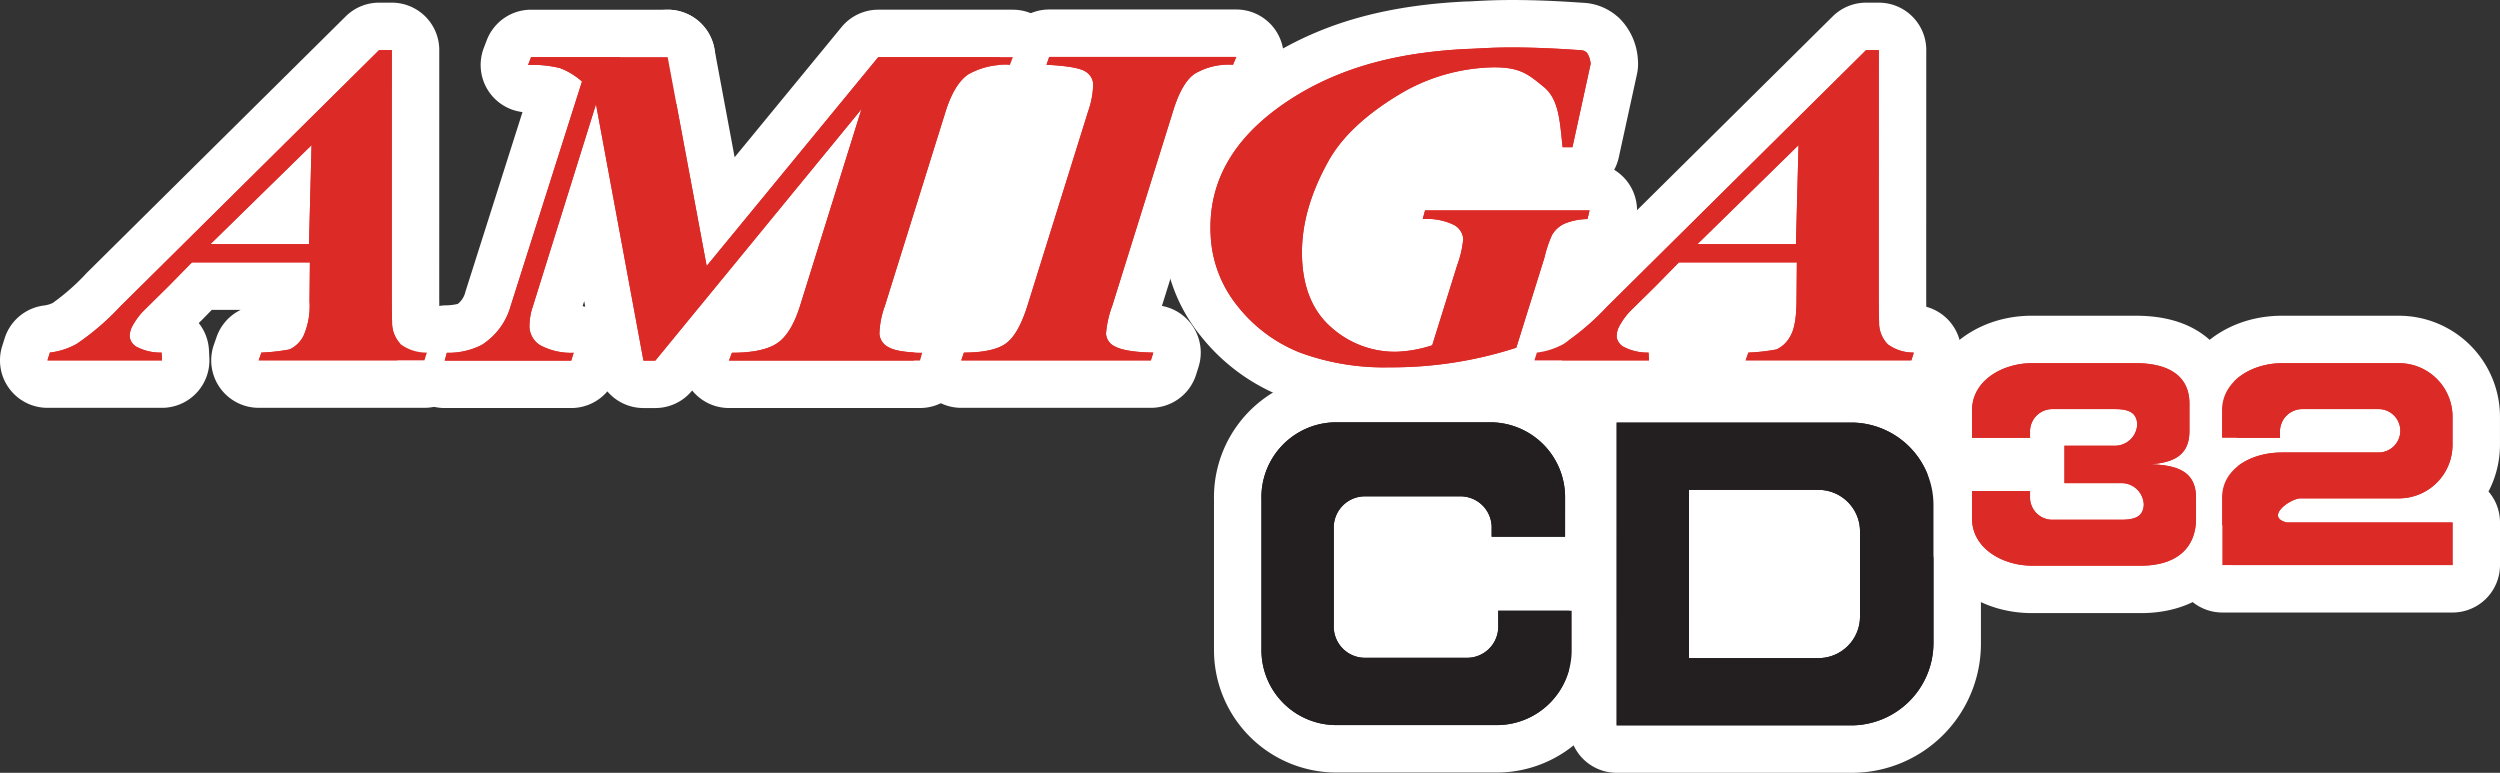 <?xml version="1.0" encoding="UTF-8" standalone="no"?>
<svg
   viewBox="0 0 368.786 114"
   version="1.1"
   id="svg80"
   sodipodi:docname="amigacd32.svg"
   width="368.786"
   height="114"
   inkscape:version="1.1 (c68e22c387, 2021-05-23)"
   xmlns:inkscape="http://www.inkscape.org/namespaces/inkscape"
   xmlns:sodipodi="http://sodipodi.sourceforge.net/DTD/sodipodi-0.dtd"
   xmlns="http://www.w3.org/2000/svg"
   xmlns:svg="http://www.w3.org/2000/svg"
   xmlns:rdf="http://www.w3.org/1999/02/22-rdf-syntax-ns#"
   xmlns:cc="http://creativecommons.org/ns#"
   xmlns:dc="http://purl.org/dc/elements/1.1/">
  <rect x="0" y="0" width="368.786" height="114" fill="#333333" stroke="none"/>
  <defs
     id="defs84" />
  <sodipodi:namedview
     id="namedview82"
     pagecolor="#ffffff"
     bordercolor="#666666"
     borderopacity="1.0"
     inkscape:pageshadow="2"
     inkscape:pageopacity="0.0"
     inkscape:pagecheckerboard="0"
     showgrid="false"
     fit-margin-top="0"
     fit-margin-left="0"
     fit-margin-right="0"
     fit-margin-bottom="0"
     inkscape:zoom="1.113"
     inkscape:cx="184.63612"
     inkscape:cy="56.603774"
     inkscape:window-width="1920"
     inkscape:window-height="1138"
     inkscape:window-x="-8"
     inkscape:window-y="-8"
     inkscape:window-maximized="1"
     inkscape:current-layer="svg80" />
  <title
     id="title2">logo</title>
  <g
     id="Layer_2"
     data-name="Layer 2"
     transform="translate(-315.607)">
    <rect
       x="562.944"
       y="44.637"
       width="14.429"
       height="17.66"
       stroke-width="7"
       stroke="#ffffff"
       stroke-linecap="round"
       stroke-linejoin="round"
       fill="#ffffff"
       id="rect4" />
    <rect
       x="564.759"
       y="72.261"
       width="25.518"
       height="23.376"
       stroke-width="7"
       stroke="#ffffff"
       stroke-linecap="round"
       stroke-linejoin="round"
       fill="#ffffff"
       id="rect6" />
    <rect
       x="511.944"
       y="76.637"
       width="24.516"
       height="16.886"
       stroke-width="7"
       stroke="#ffffff"
       stroke-linecap="round"
       stroke-linejoin="round"
       fill="#ffffff"
       id="rect8" />
    <rect
       x="450.278"
       y="12.304"
       width="25.333"
       height="37.667"
       stroke-width="7"
       stroke="#ffffff"
       stroke-linecap="round"
       stroke-linejoin="round"
       fill="#ffffff"
       id="rect10" />
    <rect
       x="504.944"
       y="15.304"
       width="35.279"
       height="32.968"
       stroke-width="7"
       stroke="#ffffff"
       stroke-linecap="round"
       stroke-linejoin="round"
       fill="#ffffff"
       id="rect12" />
  </g>
  <g
     id="Layer_1"
     data-name="Layer 1"
     transform="translate(-315.607)">
    <path
       d="m 583.925,72.261 a 6.135,6.135 0 0 1 6.061,6.209 v 12.408 a 6.137,6.137 0 0 1 -6.061,6.204 h -19.166 v -24.82 h 19.166 m 0,-7 h -19.166 a 7,7 0 0 0 -7,7 V 97.076 a 7.004,7.004 0 0 0 7,7.005 h 19.166 a 13.148,13.148 0 0 0 13.061,-13.204 V 78.47 A 13.151,13.151 0 0 0 583.925,65.261 Z"
       fill="#ffffff"
       id="path15" />
    <path
       d="m 361.566,21.406 h 0.005 m -0.005,0 -0.377,14.606 H 346.65 L 361.566,21.406 m 0.002,-7 q -0.152,0 -0.303,0.006 a 6.977,6.977 0 0 0 -4.58,1.977 l -7e-5,8e-5 -0.003,0.003 -0.002,0.002 -8.8e-4,8.7e-4 -0.011,0.01 -14.917,14.606 a 7,7 0 0 0 4.897,12.002 h 14.539 a 7,7 0 0 0 6.998,-6.819 l 0.372,-14.413 q 0.01,-0.186 0.01,-0.374 a 6.998,6.998 0 0 0 -6.767,-6.996 q -0.117,-0.004 -0.234,-0.004 z m -0.002,14 z"
       fill="#ffffff"
       id="path17" />
    <path
       d="m 580.916,21.406 h 0.005 m -0.005,0 -0.382,14.606 H 566 L 580.916,21.406 m 0.002,-7 q -0.151,0 -0.302,0.006 a 6.975,6.975 0 0 0 -4.585,1.98 l -0.001,0.001 -10e-4,0.001 -0.01,0.01 -14.917,14.606 a 7,7 0 0 0 4.897,12.002 h 14.535 a 7,7 0 0 0 6.998,-6.817 l 0.377,-14.413 q 0.01,-0.187 0.01,-0.376 a 6.998,6.998 0 0 0 -6.768,-6.996 q -0.116,-0.004 -0.233,-0.004 z m -0.002,14 z"
       fill="#ffffff"
       id="path19" />
    <path
       d="m 322.607,56.66 a 3.501,3.501 0 0 1 -3.339,-4.551 l 0.361,-1.148 a 3.501,3.501 0 0 1 2.876,-2.419 7.386,7.386 0 0 0 2.673,-0.844 33.885,33.885 0 0 0 5.673,-4.94 l 38.212,-37.852 a 3.501,3.501 0 0 1 2.463,-1.013 h 1.877 a 3.5,3.5 0 0 1 3.5,3.5 l -0.004,36.616 c 0.015,2.477 0.035,3.135 0.043,3.302 a 2.808,2.808 0 0 0 0.15,0.878 4.714,4.714 0 0 0 1.699,0.327 3.5,3.5 0 0 1 3.121,4.534 l -0.358,1.148 a 3.499,3.499 0 0 1 -3.341,2.459 H 353.767 A 3.5,3.5 0 0 1 350.463,52.002 l 0.402,-1.148 a 3.5,3.5 0 0 1 3.045,-2.334 c 1.832,-0.136 2.723,-0.233 3.14,-0.289 a 3.535,3.535 0 0 0 0.305,-0.437 8.548,8.548 0 0 0 0.411,-3.372 l 0.021,-2.211 h -12.409 l -2.37,2.418 -3.786,3.731 c -0.038,0.043 -0.075,0.086 -0.11,0.127 0.144,0.011 0.302,0.021 0.473,0.027 a 3.5,3.5 0 0 1 3.353,3.328 l 0.056,1.148 a 3.5,3.5 0 0 1 -3.496,3.669 z m 35.171,-24.148 0.066,-2.563 -2.618,2.563 z"
       fill="#dc2b27"
       id="path21" />
    <path
       d="m 373.404,7.393 h 0.005 m -0.005,0 -0.004,36.617 q 0.018,2.87 0.048,3.471 a 4.536,4.536 0 0 0 1.297,3.32 6.359,6.359 0 0 0 3.829,1.209 l -0.358,1.149 h -24.449 l 0.402,-1.149 a 27.839,27.839 0 0 0 4.151,-0.465 4.434,4.434 0 0 0 2.036,-1.949 10.911,10.911 0 0 0 0.91,-5.15 l 0.055,-5.734 h -17.413 l -3.399,3.468 -3.829,3.773 a 10.361,10.361 0 0 0 -1.594,2.243 3.096,3.096 0 0 0 -0.342,1.539 2.007,2.007 0 0 0 1.137,1.491 7.588,7.588 0 0 0 3.561,0.787 l 0.056,1.149 h -16.891 l 0.362,-1.149 a 10.819,10.819 0 0 0 3.937,-1.269 37.668,37.668 0 0 0 6.428,-5.517 l 38.195,-37.833 h 1.877 m -26.755,28.619 h 14.539 l 0.377,-14.606 -14.917,14.606 M 373.409,0.393 h -1.882 a 7,7 0 0 0 -4.926,2.027 l -38.195,37.833 a 32.701,32.701 0 0 1 -5.006,4.429 4.073,4.073 0 0 1 -1.359,0.391 7,7 0 0 0 -5.75,4.837 L 315.93,51.059 a 7,7 0 0 0 6.677,9.102 h 16.891 a 7,7 0 0 0 6.992,-7.34 L 346.434,51.672 a 6.976,6.976 0 0 0 -1.511,-4.014 l 0.499,-0.492 q 0.043,-0.043 0.086,-0.086 l 1.341,-1.368 h 4.265 a 6.999,6.999 0 0 0 -3.552,3.986 l -0.402,1.149 a 7,7 0 0 0 6.607,9.312 h 24.449 a 7,7 0 0 0 6.683,-4.918 l 0.358,-1.149 a 7,7 0 0 0 -4.847,-8.837 c -0.003,-0.359 -0.007,-0.784 -0.01,-1.288 l 0.004,-36.385 c 0.002,-0.063 0.003,-0.126 0.003,-0.19 a 6.998,6.998 0 0 0 -6.997,-7 z m -0.005,14 z"
       fill="#ffffff"
       id="path23" />
    <path
       d="m 410.528,56.69 a 3.5,3.5 0 0 1 -3.441,-2.863 l -4.432,-23.935 -5.092,16.305 a 6.408,6.408 0 0 0 -0.36,1.794 c 0.016,0.013 0.06,0.044 0.06,0.044 a 6.841,6.841 0 0 0 3.073,0.508 3.499,3.499 0 0 1 3.239,4.539 l -0.358,1.148 a 3.499,3.499 0 0 1 -3.341,2.459 h -18.667 a 3.5,3.5 0 0 1 -3.373,-4.437 l 0.319,-1.148 a 3.5,3.5 0 0 1 3.268,-2.562 7.445,7.445 0 0 0 3.423,-0.646 6.504,6.504 0 0 0 2.753,-3.801 L 397.334,13.45 c -0.09,-0.04 -0.161,-0.066 -0.211,-0.082 a 13.661,13.661 0 0 0 -3.612,-0.287 3.5,3.5 0 0 1 -3.271,-4.746 l 0.438,-1.148 a 3.5,3.5 0 0 1 3.271,-2.254 h 20.15 a 3.5,3.5 0 0 1 3.44,2.858 l 4.373,23.426 20.547,-25.007 a 3.498,3.498 0 0 1 2.704,-1.278 h 19.858 a 3.5,3.5 0 0 1 3.264,4.765 l -0.445,1.149 a 3.5,3.5 0 0 1 -3.264,2.235 c -2.622,0 -3.742,0.493 -4.177,0.787 -0.243,0.165 -1.111,0.919 -1.971,3.645 l -8.959,28.684 a 18.356,18.356 0 0 0 -0.555,2.112 16.671,16.671 0 0 0 2.79,0.231 3.499,3.499 0 0 1 3.309,4.433 l -0.318,1.148 a 3.5,3.5 0 0 1 -3.373,2.566 h -28.179 a 3.501,3.501 0 0 1 -3.267,-4.756 l 0.441,-1.148 a 3.501,3.501 0 0 1 3.267,-2.244 c 3.152,0 4.342,-0.563 4.708,-0.806 0.25,-0.165 1.132,-0.918 1.988,-3.632 L 433.985,32.234 414.984,55.408 a 3.498,3.498 0 0 1 -2.707,1.281 z"
       fill="#dc2b27"
       id="path25" />
    <path
       d="m 465.022,8.431 h 0.005 m -0.005,0 -0.445,1.149 a 11.024,11.024 0 0 0 -6.138,1.388 q -2.05,1.389 -3.348,5.491 l -8.962,28.693 a 12.89,12.89 0 0 0 -0.795,4.08 2.394,2.394 0 0 0 1.348,1.988 q 1.289,0.751 4.957,0.819 l -0.318,1.149 h -28.179 l 0.442,-1.149 q 4.544,0 6.641,-1.388 2.093,-1.389 3.391,-5.496 l 9.074,-29.06 -30.413,37.095 h -1.75 l -7.003,-37.823 -9.303,29.787 a 9.231,9.231 0 0 0 -0.514,3.077 3.343,3.343 0 0 0 1.571,2.688 9.588,9.588 0 0 0 4.954,1.122 l -0.358,1.149 h -18.667 l 0.319,-1.149 a 10.777,10.777 0 0 0 5.11,-1.137 9.947,9.947 0 0 0 4.298,-5.751 L 401.459,12.026 a 10.443,10.443 0 0 0 -3.244,-1.984 16.904,16.904 0 0 0 -4.703,-0.462 l 0.438,-1.149 h 20.151 L 419.85,39.241 445.164,8.431 h 19.858 m 0.005,-7 H 445.164 A 7,7 0 0 0 439.755,3.987 L 423.975,23.193 420.981,7.148 a 7,7 0 0 0 -6.881,-5.716 h -20.151 a 7,7 0 0 0 -6.541,4.508 l -0.438,1.149 a 7,7 0 0 0 5.713,9.443 l -8.42,26.501 a 3.195,3.195 0 0 1 -1.118,1.795 7.682,7.682 0 0 1 -1.827,0.216 7,7 0 0 0 -6.536,5.125 l -0.319,1.149 a 7,7 0 0 0 6.745,8.872 h 18.667 a 6.999,6.999 0 0 0 5.326,-2.457 6.996,6.996 0 0 0 5.327,2.458 h 1.75 a 7,7 0 0 0 5.413,-2.562 l 0.02,-0.025 a 7,7 0 0 0 5.431,2.584 h 28.179 a 7,7 0 0 0 6.746,-5.132 l 0.318,-1.149 a 7,7 0 0 0 -4.96,-8.636 l 8.347,-26.724 a 9.225,9.225 0 0 1 0.73,-1.782 9.203,9.203 0 0 1 2.074,-0.185 7,7 0 0 0 6.527,-4.47 l 0.362,-0.935 a 7.003,7.003 0 0 0 -6.439,-9.743 z m -0.005,14 z m -63.47,29.735 0.233,-0.747 0.154,0.833 q -0.192,-0.048 -0.387,-0.086 z"
       fill="#ffffff"
       id="path27" />
    <path
       d="m 414.099,11.932 a 3.5,3.5 0 1 1 0.008,0 z"
       fill="#dc2b27"
       id="path29" />
    <path
       d="m 414.099,8.431 0.008,0.002 h -0.008 l -3e-4,-0.002 M 414.106,1.432 a 7.004,7.004 0 0 0 -6.885,8.299 l 3.1e-4,0.002 A 7.005,7.005 0 1 0 414.106,1.432 Z"
       fill="#ffffff"
       id="path31" />
    <path
       d="m 457.405,56.661 a 3.5,3.5 0 0 1 -3.304,-4.656 l 0.402,-1.148 a 3.501,3.501 0 0 1 3.304,-2.344 c 2.905,0 3.904,-0.522 4.141,-0.684 0.032,-0.021 0.896,-0.636 1.882,-3.774 l 8.945,-28.641 a 17.413,17.413 0 0 0 0.514,-2.016 27.488,27.488 0 0 0 -3.496,-0.353 3.5,3.5 0 0 1 -3.118,-4.653 l 0.403,-1.149 a 3.499,3.499 0 0 1 3.303,-2.342 h 27.599 a 3.5,3.5 0 0 1 3.225,4.861 l -0.485,1.148 a 3.5,3.5 0 0 1 -3.225,2.139 c -2.392,0 -3.356,0.494 -3.66,0.706 -0.101,0.07 -0.947,0.727 -1.856,3.72 l -8.955,28.674 c -0.3,0.948 -0.483,1.616 -0.594,2.076 a 18.547,18.547 0 0 0 3.362,0.287 3.501,3.501 0 0 1 3.284,4.551 l -0.361,1.148 a 3.5,3.5 0 0 1 -3.339,2.449 z"
       fill="#dc2b27"
       id="path33" />
    <path
       d="m 497.979,8.401 h 0.005 m -0.005,0 -0.485,1.149 a 9.893,9.893 0 0 0 -5.664,1.336 q -1.915,1.33 -3.201,5.573 l -8.947,28.647 a 15.079,15.079 0 0 0 -0.922,4.103 2.194,2.194 0 0 0 1.261,1.869 q 1.544,0.865 5.715,0.934 l -0.361,1.149 h -27.97 l 0.401,-1.149 q 4.211,0 6.102,-1.284 1.89,-1.283 3.26,-5.624 l 8.947,-28.647 a 12.986,12.986 0 0 0 0.755,-4.04 2.304,2.304 0 0 0 -1.264,-1.932 c -0.799,-0.469 -2.68,-0.779 -5.629,-0.935 l 10e-4,-4.9e-4 0.401,-1.149 h 27.599 m 0.005,-7 H 470.38 a 7,7 0 0 0 -6.608,4.691 l -0.38,1.086 a 7.001,7.001 0 0 0 5.392,9.27 l -8.298,26.57 a 12.988,12.988 0 0 1 -0.72,1.865 12.288,12.288 0 0 1 -1.96,0.13 7,7 0 0 0 -6.608,4.691 L 450.797,50.852 a 7,7 0 0 0 6.608,9.309 h 27.97 a 7,7 0 0 0 6.677,-4.9 l 0.361,-1.149 a 7,7 0 0 0 -5.405,-8.984 l 8.302,-26.583 0.016,-0.053 a 11.869,11.869 0 0 1 0.697,-1.839 8.702,8.702 0 0 1 1.47,-0.104 7,7 0 0 0 6.449,-4.278 l 0.398,-0.943 a 7.002,7.002 0 0 0 -6.357,-9.927 z m -0.005,14 z"
       fill="#ffffff"
       id="path35" />
    <path
       d="m 541.958,56.66 a 3.501,3.501 0 0 1 -3.341,-4.543 l 0.358,-1.148 a 3.502,3.502 0 0 1 2.88,-2.427 7.35,7.35 0 0 0 2.669,-0.842 33.912,33.912 0 0 0 5.682,-4.943 L 588.418,4.906 a 3.501,3.501 0 0 1 2.463,-1.013 h 1.877 a 3.5,3.5 0 0 1 3.5,3.501 l -0.008,36.617 c 0.006,0.676 0.024,2.826 0.047,3.296 a 2.79,2.79 0 0 0 0.15,0.883 4.696,4.696 0 0 0 1.696,0.327 3.5,3.5 0 0 1 3.121,4.533 l -0.357,1.148 a 3.5,3.5 0 0 1 -3.342,2.46 h -24.449 a 3.5,3.5 0 0 1 -3.3,-4.666 l 0.406,-1.148 a 3.5,3.5 0 0 1 3.042,-2.324 c 1.828,-0.136 2.719,-0.233 3.138,-0.289 a 3.375,3.375 0 0 0 0.297,-0.428 8.435,8.435 0 0 0 0.421,-3.386 l 0.02,-2.207 -12.409,10e-4 -2.371,2.418 -3.785,3.731 c -0.038,0.043 -0.075,0.086 -0.11,0.127 0.145,0.011 0.302,0.021 0.474,0.027 a 3.5,3.5 0 0 1 3.353,3.326 l 0.056,1.148 a 3.499,3.499 0 0 1 -3.496,3.671 z m 35.167,-24.148 0.067,-2.561 -2.615,2.561 z"
       fill="#dc2b27"
       id="path37" />
    <path
       d="m 592.757,7.393 h 0.005 m -0.005,0 -0.008,36.617 q 0.024,2.87 0.051,3.471 a 4.523,4.523 0 0 0 1.296,3.32 6.348,6.348 0 0 0 3.825,1.209 l -0.358,1.149 H 573.116 l 0.406,-1.149 a 27.935,27.935 0 0 0 4.151,-0.465 4.423,4.423 0 0 0 2.031,-1.949 q 0.889,-1.485 0.915,-5.15 l 0.051,-5.736 -6.1e-4,0.001 h -17.41 l -3.4,3.468 -3.829,3.773 a 10.499,10.499 0 0 0 -1.598,2.243 3.088,3.088 0 0 0 -0.338,1.539 2.006,2.006 0 0 0 1.137,1.491 7.571,7.571 0 0 0 3.562,0.787 l 0.056,1.149 h -16.891 l 0.358,-1.149 a 10.775,10.775 0 0 0 3.937,-1.269 37.752,37.752 0 0 0 6.433,-5.517 l 38.195,-37.833 h 1.877 m -26.758,28.619 h 14.535 l 0.382,-14.606 -14.917,14.606 M 592.762,0.393 h -1.882 a 7,7 0 0 0 -4.926,2.027 l -38.195,37.833 a 32.649,32.649 0 0 1 -5.015,4.432 4.036,4.036 0 0 1 -1.353,0.389 7,7 0 0 0 -5.757,4.855 l -0.358,1.149 a 7,7 0 0 0 6.683,9.084 h 16.891 a 7,7 0 0 0 6.992,-7.341 l -0.056,-1.149 A 6.976,6.976 0 0 0 564.274,47.657 l 0.499,-0.492 q 0.043,-0.042 0.085,-0.086 l 1.341,-1.368 h 4.268 a 6.999,6.999 0 0 0 -3.546,3.967 l -0.406,1.149 a 7,7 0 0 0 6.6,9.332 h 24.449 a 7,7 0 0 0 6.684,-4.92 l 0.358,-1.149 a 7,7 0 0 0 -4.844,-8.834 c -0.004,-0.356 -0.008,-0.776 -0.012,-1.274 l 0.008,-36.399 c 0.002,-0.063 0.003,-0.127 0.003,-0.19 a 6.998,6.998 0 0 0 -6.997,-7 z m -0.005,14 z"
       fill="#ffffff"
       id="path39" />
    <path
       d="M 520.563,57.683 A 39.511,39.511 0 0 1 506.186,55.299 25.556,25.556 0 0 1 495.522,47.443 21.397,21.397 0 0 1 490.699,34.831 c -0.489,-9.805 4.524,-17.901 14.899,-24.066 7.291,-4.287 15.651,-6.524 26.325,-7.047 q 0.086,-0.004 0.171,-0.004 c 0.265,0 0.674,-0.025 1.21,-0.054 1.183,-0.064 2.97,-0.16 5.151,-0.16 3.25,0 6.493,0.126 10.497,0.409 a 4.75,4.75 0 0 1 2.955,1.173 c 0.065,0.052 0.129,0.107 0.191,0.164 a 5.989,5.989 0 0 1 1.633,3.856 3.5,3.5 0 0 1 -0.065,1.07 l -2.684,12.291 a 3.5,3.5 0 0 1 -3.419,2.753 h -1.451 a 3.5,3.5 0 0 1 -3.481,-3.14 l -0.084,-0.828 c -0.321,-3.177 -0.547,-5.011 -1.469,-5.756 l -0.162,-0.131 c -1.975,-1.601 -2.386,-1.934 -4.956,-1.934 a 24.473,24.473 0 0 0 -11.272,2.995 c -4.878,2.787 -8.253,5.811 -10.03,8.985 -2.537,4.542 -3.673,8.719 -3.471,12.769 0.173,3.414 1.221,5.891 3.203,7.568 a 10.612,10.612 0 0 0 7.123,2.647 12.075,12.075 0 0 0 2.601,-0.338 l 3.112,-9.979 c 0.305,-0.969 0.483,-1.627 0.588,-2.063 a 10.634,10.634 0 0 0 -2.335,-0.197 3.5,3.5 0 0 1 -3.376,-4.421 l 0.349,-1.28 a 3.5,3.5 0 0 1 3.376,-2.579 h 24.265 a 3.5,3.5 0 0 1 3.402,4.324 l -0.31,1.28 a 3.502,3.502 0 0 1 -3.229,2.672 5.863,5.863 0 0 0 -2.046,0.339 0.702,0.702 0 0 0 -0.308,0.232 22.857,22.857 0 0 0 -0.787,2.521 c -0.01,0.039 -4.193,13.43 -4.193,13.43 a 3.5,3.5 0 0 1 -2.25,2.281 63.413,63.413 0 0 1 -19.81,3.069 z"
       fill="#dc2b27"
       id="path41" />
    <path
       d="m 538.456,7 c 2.708,0 5.842,0.087 10.382,0.409 a 0.301,0.301 0 0 1 0.033,-0.001 1.309,1.309 0 0 1 0.854,0.415 l 0.002,-0.003 a 3.403,3.403 0 0 1 0.52,1.606 l -2.684,12.291 h -1.451 c -0.429,-4.143 -0.58,-7.125 -2.834,-8.947 -2.25,-1.821 -3.415,-2.843 -7.318,-2.843 a 28.035,28.035 0 0 0 -13.008,3.456 c -3.904,2.231 -8.748,5.669 -11.349,10.316 -2.596,4.647 -4.168,9.532 -3.913,14.652 q 0.334,6.59 4.437,10.067 a 14.102,14.102 0 0 0 9.385,3.475 18.847,18.847 0 0 0 5.369,-0.958 l 3.685,-11.817 a 14.936,14.936 0 0 0 0.891,-3.896 2.594,2.594 0 0 0 -1.415,-2.064 9.125,9.125 0 0 0 -4.564,-0.842 l 0.349,-1.28 h 24.265 l -0.31,1.28 a 9.182,9.182 0 0 0 -3.363,0.668 4.142,4.142 0 0 0 -1.853,1.654 17.806,17.806 0 0 0 -1.125,3.34 l -4.159,13.313 a 59.661,59.661 0 0 1 -18.718,2.895 35.894,35.894 0 0 1 -13.1,-2.143 21.992,21.992 0 0 1 -9.217,-6.794 17.885,17.885 0 0 1 -4.052,-10.591 q -0.632,-12.664 13.191,-20.881 c 7.222,-4.246 15.364,-6.102 24.708,-6.56 0.887,0 3.173,-0.214 6.362,-0.214 m 0,-7 c -2.276,0 -4.12,0.1 -5.341,0.165 -0.446,0.024 -0.793,0.047 -1.029,0.049 -0.114,0 -0.221,0.003 -0.335,0.008 -11.261,0.552 -20.13,2.941 -27.914,7.518 -14.449,8.586 -17.019,19.564 -16.634,27.264 a 24.832,24.832 0 0 0 5.597,14.64 28.995,28.995 0 0 0 12.102,8.911 42.975,42.975 0 0 0 15.66,2.628 66.92,66.92 0 0 0 20.901,-3.244 7,7 0 0 0 4.499,-4.564 l 4.159,-13.313 q 0.036,-0.115 0.068,-0.231 c 0.054,-0.197 0.104,-0.376 0.151,-0.54 a 7,7 0 0 0 6.244,-5.328 l 0.311,-1.28 A 7,7 0 0 0 553.721,25.047 6.994,6.994 0 0 0 554.402,23.21 l 2.684,-12.291 a 7,7 0 0 0 0.131,-2.14 9.396,9.396 0 0 0 -2.746,-6.107 Q 554.306,2.52 554.132,2.379 A 8.245,8.245 0 0 0 549.125,0.412 C 545.066,0.127 541.767,0 538.456,0 Z m -17.023,44.891 a 7.15,7.15 0 0 1 -4.78,-1.815 c -0.771,-0.652 -1.81,-1.886 -1.972,-5.08 -0.168,-3.368 0.824,-6.93 3.033,-10.884 1.439,-2.571 4.452,-5.218 8.71,-7.652 a 21.025,21.025 0 0 1 9.535,-2.533 5.091,5.091 0 0 1 1.383,0.111 12.22,12.22 0 0 1 1.221,0.921 29.48,29.48 0 0 1 0.5,3.639 l 0.085,0.839 a 7.007,7.007 0 0 0 0.356,1.596 h -13.679 a 7,7 0 0 0 -6.753,5.158 l -0.349,1.28 a 7,7 0 0 0 4.558,8.489 l -1.849,5.931 z"
       fill="#ffffff"
       id="path43" />
    <path
       d="m 512.605,110.459 a 14.559,14.559 0 0 1 -14.417,-14.666 v -22.165 c -0.002,-0.055 -0.004,-0.11 -0.004,-0.165 a 14.559,14.559 0 0 1 14.416,-14.666 h 22.962 a 14.559,14.559 0 0 1 14.417,14.666 l -0.004,5.712 a 3.5,3.5 0 0 1 -3.5,3.498 h -10.83 a 3.5,3.5 0 0 1 -3.5,-3.5 v -1.156 a 1.141,1.141 0 0 0 -1.191,-1.3 h -13.909 a 1.139,1.139 0 0 0 -1.187,1.3 V 92.236 a 1.139,1.139 0 0 0 1.187,1.299 h 14.881 a 1.14,1.14 0 0 0 1.191,-1.299 v -2.147 a 3.5,3.5 0 0 1 3.5,-3.5 h 10.83 a 3.5,3.5 0 0 1 3.5,3.498 l 0.003,5.705 a 14.56,14.56 0 0 1 -14.416,14.668 z"
       fill="#231f20"
       id="path45" />
    <path
       d="M 535.564,62.297 A 11.048,11.048 0 0 1 546.48,73.463 l -0.004,5.71 h -10.83 v -1.157 a 4.602,4.602 0 0 0 -4.692,-4.799 h -13.909 a 4.6,4.6 0 0 0 -4.687,4.799 v 14.219 a 4.6,4.6 0 0 0 4.687,4.799 h 14.881 a 4.602,4.602 0 0 0 4.691,-4.799 V 90.088 h 10.83 l 0.003,5.705 a 11.046,11.046 0 0 1 -10.916,11.166 H 512.605 A 11.048,11.048 0 0 1 501.689,95.793 V 73.462 l -0.004,10e-4 A 11.047,11.047 0 0 1 512.601,62.297 h 22.963 m 0,-7 H 512.601 A 18.063,18.063 0 0 0 494.685,73.463 q 0,0.118 0.004,0.236 v 22.095 a 18.063,18.063 0 0 0 17.916,18.166 h 23.93 a 18.063,18.063 0 0 0 17.916,-18.166 l -0.003,-5.709 a 6.994,6.994 0 0 0 -3.146,-5.84 6.98,6.98 0 0 0 2.174,-5.066 l 0.004,-5.71 A 18.064,18.064 0 0 0 535.564,55.297 Z m -16.205,24.92 h 9.365 a 7.002,7.002 0 0 0 3.069,4.8 6.979,6.979 0 0 0 -2.174,5.017 h -10.26 v -9.818 z"
       fill="#ffffff"
       id="path47" />
    <path
       d="m 554.087,110.5 a 3.5,3.5 0 0 1 -3.5,-3.5 V 62.337 a 3.5,3.5 0 0 1 3.5,-3.5 h 34.846 a 15.733,15.733 0 0 1 15.388,15.658 V 94.842 a 15.733,15.733 0 0 1 -15.388,15.658 z M 583.925,93.581 a 2.638,2.638 0 0 0 2.561,-2.704 V 78.47 a 2.641,2.641 0 0 0 -2.561,-2.709 h -15.666 v 17.82 z"
       fill="#231f20"
       id="path49" />
    <path
       d="m 588.933,62.337 a 12.164,12.164 0 0 1 11.888,12.158 V 94.842 A 12.164,12.164 0 0 1 588.933,107 h -34.846 V 62.337 h 34.846 m -24.174,34.744 h 19.166 a 6.137,6.137 0 0 0 6.061,-6.204 V 78.47 a 6.135,6.135 0 0 0 -6.061,-6.209 h -19.166 v 24.82 m 24.174,-41.744 h -34.846 a 7,7 0 0 0 -7,7 V 107 a 7,7 0 0 0 7,7 h 34.846 A 19.046,19.046 0 0 0 607.822,94.842 V 74.495 a 19.046,19.046 0 0 0 -18.888,-19.158 z m -17.174,23.924 h 11.227 v 10.82 h -11.227 z"
       fill="#ffffff"
       id="path51" />
    <path
       d="m 643.438,86.853 a 3.5,3.5 0 0 1 -3.5,-3.5 v -5.318 a 3.381,3.381 0 0 1 -0.044,-0.548 v -4.056 a 9.118,9.118 0 0 1 1.978,-5.692 3.501,3.501 0 0 1 -1.982,-3.155 v -4.056 c 0,-6.542 6.274,-10.451 12.34,-10.451 h 17.293 a 11.416,11.416 0 0 1 11.368,11.438 v 4.061 a 11.437,11.437 0 0 1 -3.256,8.005 3.501,3.501 0 0 1 3.259,3.492 v 6.28 a 3.5,3.5 0 0 1 -3.5,3.5 z"
       fill="#dc2b27"
       id="path53" />
    <path
       d="m 669.522,53.576 a 7.905,7.905 0 0 1 7.868,7.939 V 65.575 a 7.906,7.906 0 0 1 -7.868,7.939 h -14.693 c -1.603,0.186 -5.058,2.755 -1.905,3.558 H 677.393 v 6.28 h -33.955 v -5.863 l -0.044,-0.004 v -4.056 c 0,-4.383 4.428,-6.677 8.774,-6.677 l -0.006,-0.004 14.153,-0.005 a 3.203,3.203 0 1 0 0,-6.397 H 655.322 a 3.296,3.296 0 0 0 -3.383,3.412 v 0.823 h -8.55 V 60.528 c 0,-4.388 4.494,-6.952 8.84,-6.952 H 669.522 m 0,-7 h -17.293 c -8.882,0 -15.84,6.128 -15.84,13.952 v 4.056 a 6.967,6.967 0 0 0 1.069,3.72 12.677,12.677 0 0 0 -1.064,5.128 v 4.056 a 7.057,7.057 0 0 0 0.044,0.788 v 5.079 a 7,7 0 0 0 7,7 h 33.955 a 7,7 0 0 0 7,-7 v -6.28 a 6.973,6.973 0 0 0 -1.699,-4.572 14.904,14.904 0 0 0 1.696,-6.925 V 61.515 A 14.921,14.921 0 0 0 669.522,46.576 Z"
       fill="#ffffff"
       id="path55" />
    <path
       d="m 615.352,86.943 c -6.065,0 -12.34,-3.908 -12.34,-10.447 v -4.059 a 3.5,3.5 0 0 1 3.5,-3.5 h 8.556 a 3.492,3.492 0 0 1 1.574,0.373 v -1.6 a 3.492,3.492 0 0 1 -1.574,0.373 h -8.556 a 3.5,3.5 0 0 1 -3.5,-3.5 v -4.056 c 0,-6.543 6.274,-10.452 12.34,-10.452 h 15.359 c 8.382,0 11.368,4.884 11.368,9.455 v 4.059 a 8.714,8.714 0 0 1 -1.022,4.244 7.924,7.924 0 0 1 1.995,5.598 v 3.064 c 0,6.225 -4.438,10.325 -11.306,10.446 -0.021,0.001 -0.042,0.001 -0.062,0.001 z"
       fill="#dc2b27"
       id="path57" />
    <path
       d="m 630.711,53.576 c 4.342,0 7.868,1.573 7.868,5.954 v 4.059 c 0,3.623 -2.412,4.648 -5.7,4.895 l 0.005,0.004 c 3.773,0.123 6.667,0.97 6.667,4.942 v 3.065 c 0,4.382 -2.911,6.859 -7.868,6.947 h -16.331 c -4.342,0 -8.84,-2.565 -8.84,-6.947 v -4.059 h 8.555 v 0.826 a 3.29,3.29 0 0 0 3.38,3.408 h 10.026 c 1.881,0 3.275,-0.346 3.375,-2.203 a 3.282,3.282 0 0 0 -3.375,-3.201 h -8.331 v -5.512 l 7.359,-0.005 a 3.28,3.28 0 0 0 3.377,-3.196 c -0.099,-1.857 -1.496,-2.207 -3.377,-2.207 h -9.054 a 3.293,3.293 0 0 0 -3.38,3.412 v 0.823 h -8.555 v -4.056 c 0,-4.388 4.499,-6.952 8.84,-6.952 h 15.359 m 0,-7 h -15.359 c -8.882,0 -15.84,6.128 -15.84,13.952 v 4.056 a 6.967,6.967 0 0 0 1.204,3.927 6.967,6.967 0 0 0 -1.204,3.927 v 4.059 c 0,7.821 6.958,13.947 15.84,13.947 h 16.331 q 0.062,0 0.123,-0.001 c 8.819,-0.156 14.745,-5.76 14.745,-13.946 v -3.065 a 12.527,12.527 0 0 0 -1.521,-6.116 13.208,13.208 0 0 0 0.549,-3.725 V 59.53 c 0,-5.976 -3.894,-12.954 -14.868,-12.954 z M 628.763,69.663 h -1.2e-4 z"
       fill="#ffffff"
       id="path59" />
    <path
       d="m 361.324,38.711 h -17.415 l -3.399,3.468 -3.829,3.773 a 10.359,10.359 0 0 0 -1.594,2.243 3.096,3.096 0 0 0 -0.342,1.538 2.007,2.007 0 0 0 1.137,1.491 7.588,7.588 0 0 0 3.561,0.787 l 0.056,1.149 H 322.607 l 0.362,-1.149 a 10.818,10.818 0 0 0 3.937,-1.269 37.665,37.665 0 0 0 6.428,-5.517 L 371.527,7.393 h 1.877 l -0.004,36.617 q 0.018,2.87 0.048,3.471 a 4.536,4.536 0 0 0 1.297,3.32 6.359,6.359 0 0 0 3.829,1.209 l -0.358,1.149 h -24.449 l 0.402,-1.149 a 27.842,27.842 0 0 0 4.151,-0.465 4.433,4.433 0 0 0 2.036,-1.949 10.91,10.91 0 0 0 0.91,-5.15 l 0.055,-5.736 z m -0.135,-2.699 0.377,-14.606 -14.917,14.606 h 14.54"
       fill="#dc2b27"
       id="path61" />
    <path
       d="M 414.099,8.431 419.85,39.241 445.164,8.431 h 19.858 l -0.445,1.149 a 11.023,11.023 0 0 0 -6.138,1.388 q -2.05,1.389 -3.348,5.491 l -8.962,28.693 a 12.89,12.89 0 0 0 -0.795,4.08 2.394,2.394 0 0 0 1.348,1.988 q 1.289,0.751 4.957,0.819 l -0.318,1.149 h -28.179 l 0.441,-1.149 q 4.544,0 6.641,-1.388 2.093,-1.389 3.391,-5.496 l 9.074,-29.059 -30.413,37.095 h -1.75 l -7.003,-37.823 -9.303,29.787 a 9.231,9.231 0 0 0 -0.513,3.077 3.343,3.343 0 0 0 1.571,2.688 9.588,9.588 0 0 0 4.954,1.122 l -0.358,1.149 h -18.667 l 0.319,-1.149 a 10.778,10.778 0 0 0 5.11,-1.137 9.947,9.947 0 0 0 4.298,-5.751 L 401.459,12.026 A 10.443,10.443 0 0 0 398.215,10.042 16.905,16.905 0 0 0 393.511,9.581 l 0.438,-1.149 h 20.158"
       fill="#dc2b27"
       id="path63" />
    <path
       d="m 469.979,9.55 0.401,-1.149 h 27.599 l -0.485,1.149 a 9.893,9.893 0 0 0 -5.664,1.336 q -1.915,1.33 -3.201,5.573 l -8.947,28.647 a 15.079,15.079 0 0 0 -0.922,4.103 2.194,2.194 0 0 0 1.261,1.869 q 1.544,0.865 5.715,0.934 l -0.361,1.149 h -27.97 l 0.401,-1.149 q 4.211,0 6.102,-1.284 1.89,-1.283 3.26,-5.624 l 8.947,-28.647 a 12.987,12.987 0 0 0 0.755,-4.04 2.304,2.304 0 0 0 -1.264,-1.932 c -0.8,-0.469 -2.68,-0.779 -5.629,-0.935"
       fill="#dc2b27"
       id="path65" />
    <path
       d="m 580.67,38.711 h -17.41 l -3.4,3.468 -3.829,3.773 a 10.498,10.498 0 0 0 -1.598,2.243 3.088,3.088 0 0 0 -0.338,1.538 2.006,2.006 0 0 0 1.137,1.491 7.57,7.57 0 0 0 3.562,0.787 l 0.056,1.149 h -16.891 l 0.358,-1.149 a 10.774,10.774 0 0 0 3.937,-1.269 37.747,37.747 0 0 0 6.433,-5.517 L 590.881,7.393 h 1.877 l -0.008,36.617 q 0.024,2.87 0.051,3.471 a 4.523,4.523 0 0 0 1.296,3.32 6.348,6.348 0 0 0 3.825,1.209 l -0.358,1.149 h -24.449 l 0.406,-1.149 a 27.94,27.94 0 0 0 4.151,-0.465 4.423,4.423 0 0 0 2.031,-1.949 q 0.889,-1.485 0.915,-5.15 l 0.051,-5.736 z m -0.135,-2.699 0.382,-14.606 -14.917,14.606 h 14.535"
       fill="#dc2b27"
       id="path67" />
    <path
       d="m 549.727,7.82 a 3.403,3.403 0 0 1 0.52,1.606 l -2.684,12.29 h -1.451 c -0.429,-4.143 -0.58,-7.125 -2.834,-8.947 -2.25,-1.821 -3.415,-2.843 -7.318,-2.843 a 28.036,28.036 0 0 0 -13.008,3.456 c -3.904,2.231 -8.748,5.669 -11.349,10.316 -2.596,4.647 -4.168,9.532 -3.913,14.652 q 0.334,6.59 4.437,10.066 a 14.102,14.102 0 0 0 9.385,3.475 18.848,18.848 0 0 0 5.369,-0.958 L 530.566,39.116 a 14.934,14.934 0 0 0 0.891,-3.896 2.594,2.594 0 0 0 -1.415,-2.064 9.125,9.125 0 0 0 -4.564,-0.842 l 0.349,-1.28 h 24.265 l -0.31,1.28 a 9.183,9.183 0 0 0 -3.363,0.668 4.142,4.142 0 0 0 -1.853,1.654 17.802,17.802 0 0 0 -1.125,3.34 l -4.159,13.313 A 59.661,59.661 0 0 1 520.563,54.183 35.893,35.893 0 0 1 507.463,52.04 21.992,21.992 0 0 1 498.247,45.246 17.885,17.885 0 0 1 494.195,34.655 q -0.632,-12.665 13.191,-20.881 c 7.222,-4.246 15.364,-6.102 24.708,-6.56 0.887,0 3.173,-0.214 6.362,-0.214 2.708,0 5.842,0.087 10.382,0.409 a 1.222,1.222 0 0 1 0.887,0.413"
       fill="#dc2b27"
       id="path69" />
    <path
       d="M 501.689,73.462 V 95.794 A 11.048,11.048 0 0 0 512.605,106.959 h 23.93 A 11.046,11.046 0 0 0 547.451,95.794 l -0.003,-5.705 h -10.83 v 2.147 a 4.602,4.602 0 0 1 -4.691,4.799 h -14.881 a 4.6,4.6 0 0 1 -4.687,-4.799 V 78.016 a 4.6,4.6 0 0 1 4.687,-4.799 h 13.909 a 4.602,4.602 0 0 1 4.692,4.799 v 1.157 h 10.83 L 546.48,73.463 A 11.048,11.048 0 0 0 535.564,62.297 H 512.601 A 11.047,11.047 0 0 0 501.685,73.463"
       fill="#231f20"
       id="path71" />
    <path
       d="M 564.759,97.076 V 72.261 h 19.166 a 6.135,6.135 0 0 1 6.061,6.209 v 12.408 a 6.137,6.137 0 0 1 -6.061,6.204 h -19.166 z M 554.087,107 h 34.846 A 12.164,12.164 0 0 0 600.822,94.842 V 74.495 A 12.164,12.164 0 0 0 588.933,62.337 h -34.846 V 107"
       fill="#231f20"
       id="path73" />
    <path
       d="m 652.168,66.754 c -4.346,0 -8.774,2.294 -8.774,6.677 v 4.056 l 0.044,0.004 v 5.863 H 677.393 v -6.28 h -24.469 c -3.153,-0.803 0.303,-3.372 1.905,-3.558 h 14.693 a 7.906,7.906 0 0 0 7.868,-7.939 V 61.515 A 7.905,7.905 0 0 0 669.522,53.576 h -17.293 c -4.346,0 -8.84,2.564 -8.84,6.952 v 4.056 h 8.55 V 63.76 a 3.296,3.296 0 0 1 3.383,-3.412 h 10.993 a 3.203,3.203 0 1 1 0,6.397 l -14.153,0.005"
       fill="#dc2b27"
       id="path75" />
    <path
       d="m 632.879,68.484 c 3.288,-0.247 5.7,-1.272 5.7,-4.895 v -4.059 c 0,-4.382 -3.526,-5.954 -7.868,-5.954 h -15.359 c -4.341,0 -8.84,2.564 -8.84,6.952 v 4.056 h 8.555 V 63.76 a 3.293,3.293 0 0 1 3.38,-3.412 h 9.054 c 1.881,0 3.277,0.35 3.377,2.207 a 3.28,3.28 0 0 1 -3.377,3.196 l -7.359,0.005 v 5.512 h 8.331 a 3.282,3.282 0 0 1 3.375,3.201 c -0.099,1.857 -1.494,2.203 -3.375,2.203 h -10.026 a 3.29,3.29 0 0 1 -3.38,-3.408 v -0.826 h -8.555 v 4.059 c 0,4.382 4.498,6.947 8.84,6.947 h 16.331 c 4.957,-0.087 7.868,-2.564 7.868,-6.947 v -3.065 c 0,-3.973 -2.894,-4.819 -6.667,-4.942"
       fill="#dc2b27"
       id="path77" />
  </g>
</svg>
